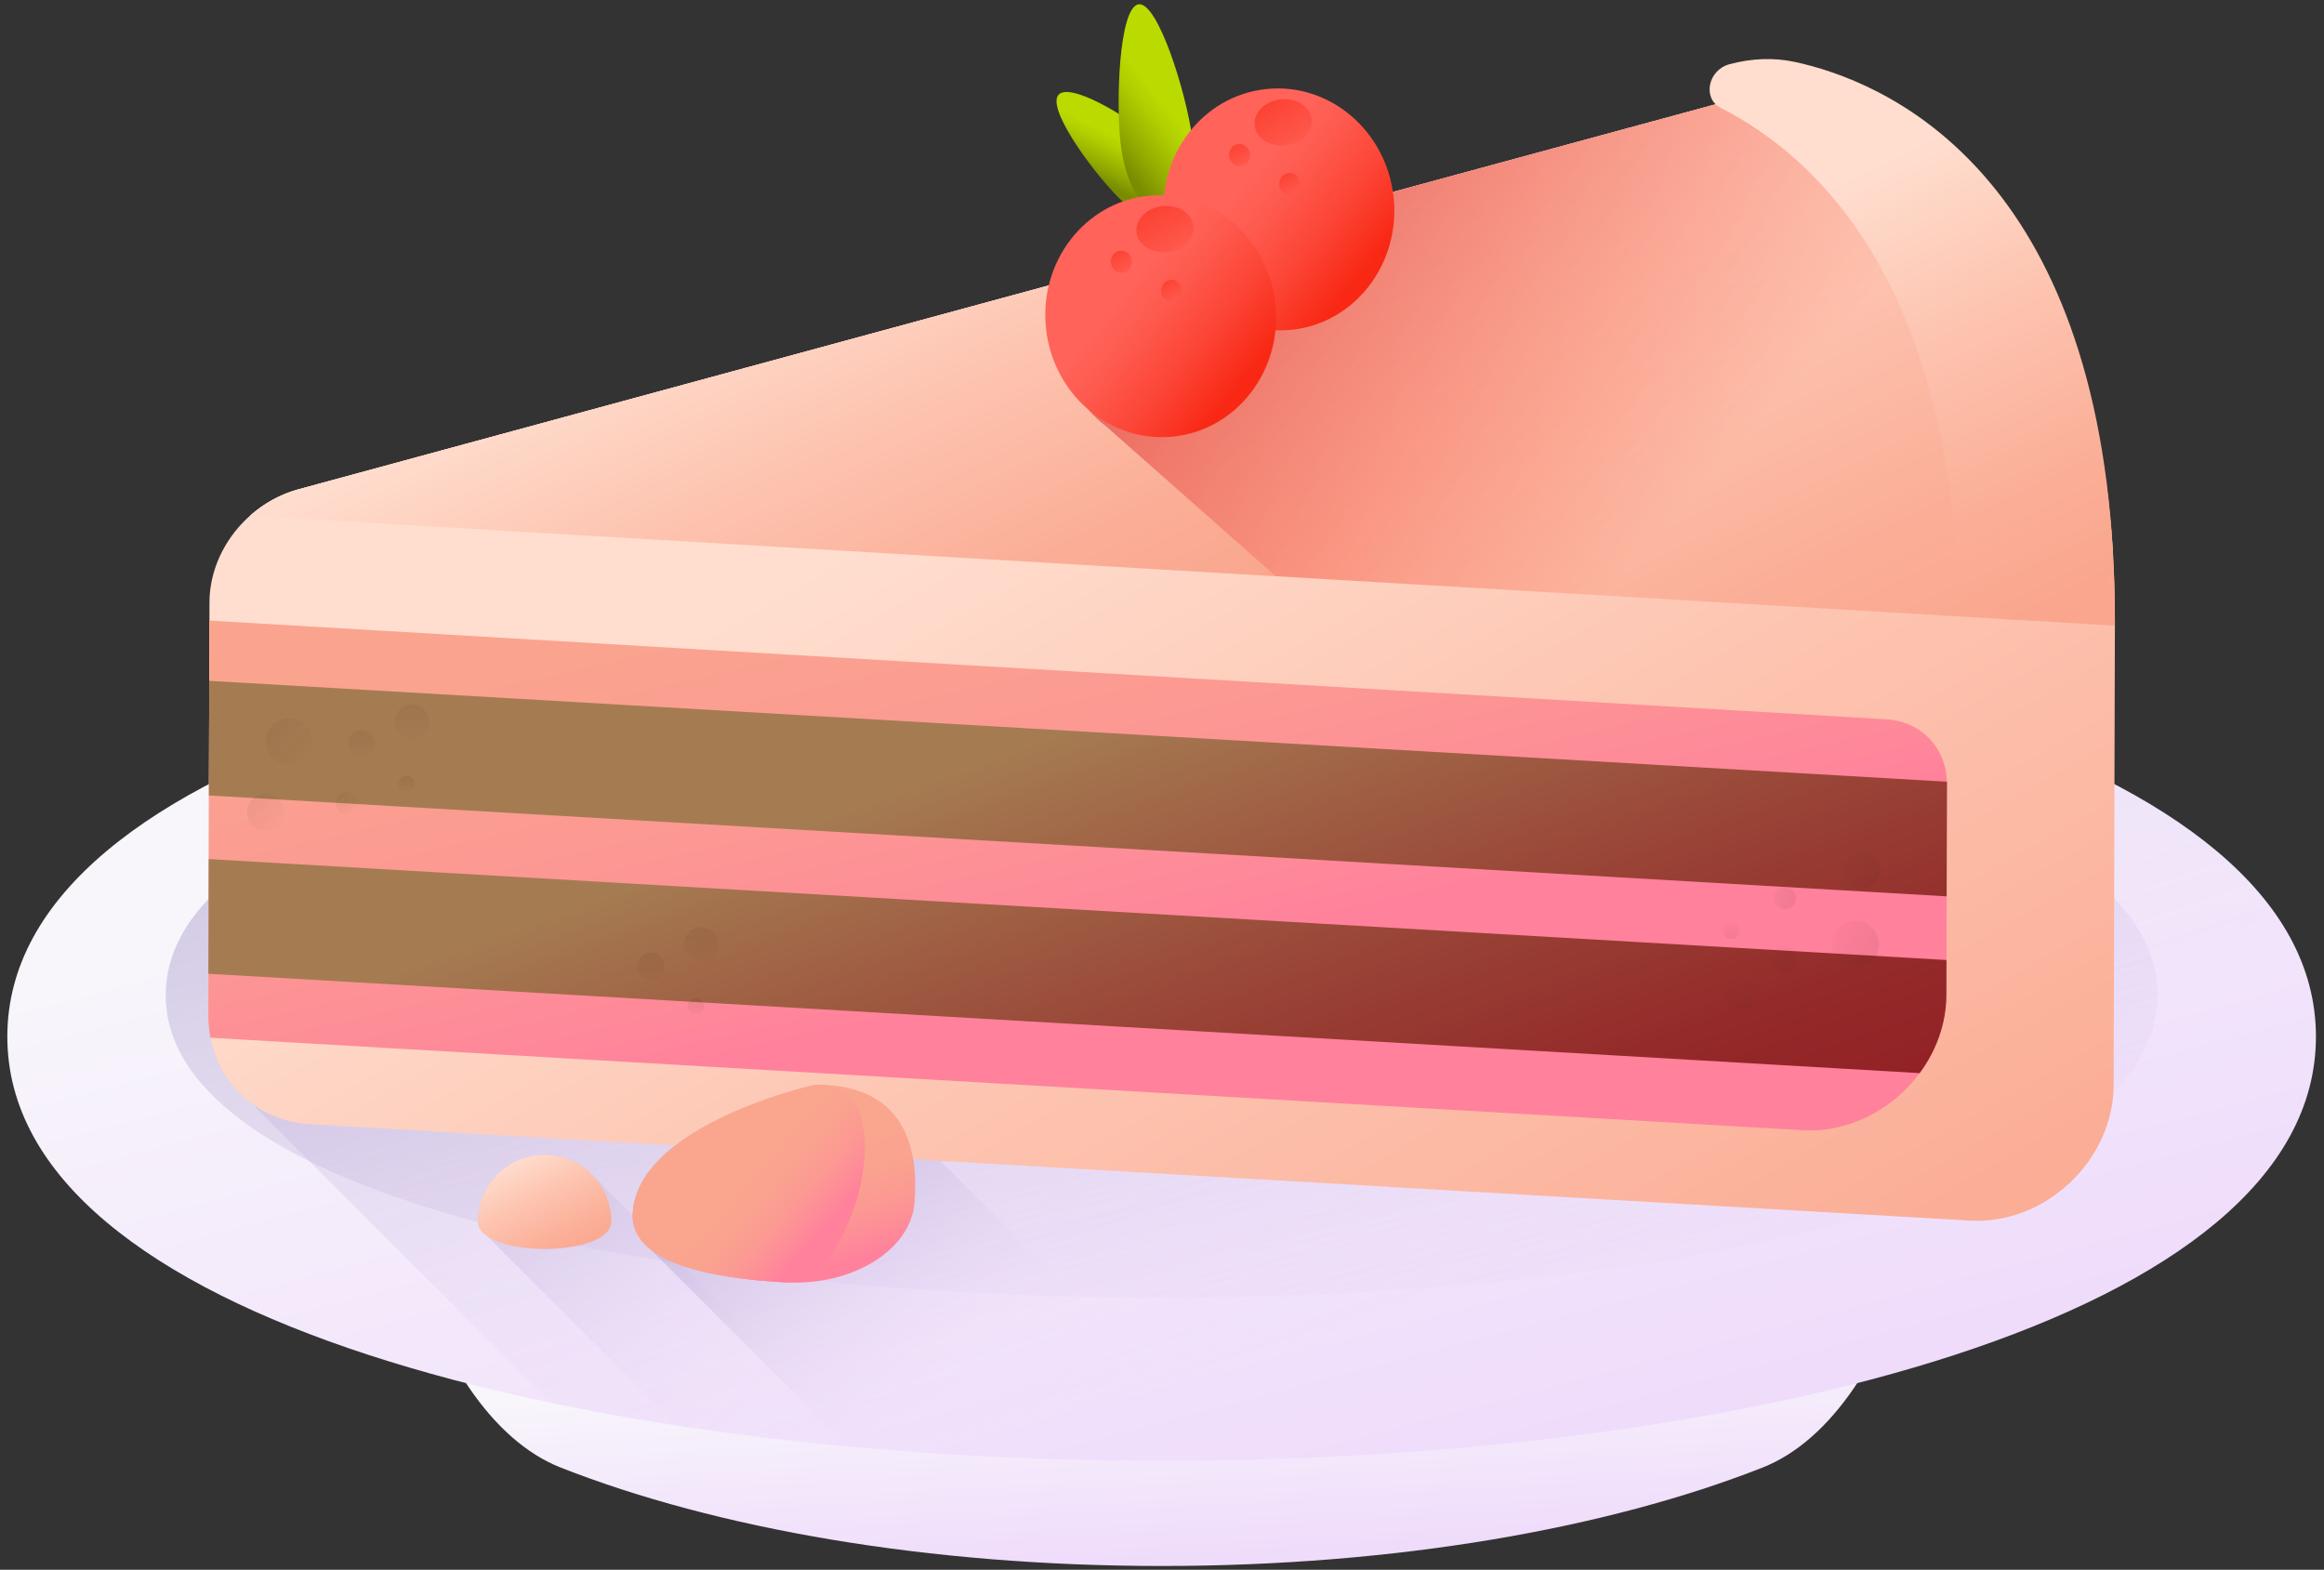 <svg width="151" height="102" viewBox="0 0 151 102" fill="none" xmlns="http://www.w3.org/2000/svg">
<rect x="0" y="0" width="151" height="102" fill="#333333" stroke="none"/>
<path d="M75.475 87.886C56.879 87.886 39.812 85.267 26.444 80.898C28.368 88.137 31.981 93.611 36.436 95.362C46.491 99.317 60.272 101.755 75.475 101.755C90.679 101.755 104.459 99.317 114.514 95.362C118.97 93.61 122.583 88.137 124.506 80.898C111.138 85.267 94.072 87.886 75.475 87.886V87.886Z" fill="url(#paint0_linear_343_7309)"/>
<path d="M150.476 67.36C150.476 104.105 0.476 104.105 0.476 67.36C0.476 30.615 150.476 30.615 150.476 67.36Z" fill="url(#paint1_linear_343_7309)"/>
<path d="M140.181 64.665C140.181 90.862 10.77 90.862 10.77 64.665C10.77 38.468 140.181 38.468 140.181 64.665Z" fill="url(#paint2_linear_343_7309)"/>
<path d="M150.475 67.36C150.475 37.303 50.112 31.834 13.577 50.95C13.559 57.586 13.539 64.76 13.536 65.874L13.536 65.97C13.529 68.36 14.607 70.416 16.341 71.691L35.804 91.155C80.15 100.451 150.475 92.52 150.475 67.36Z" fill="url(#paint3_linear_343_7309)"/>
<path d="M56.223 94.093L38.674 76.543C37.88 75.617 36.703 75.028 35.387 75.028C32.994 75.028 31.055 76.967 31.055 79.36C31.055 79.752 31.29 80.078 31.678 80.341L43.966 92.629C47.927 93.239 52.032 93.727 56.223 94.093V94.093Z" fill="url(#paint4_linear_343_7309)"/>
<path d="M80.523 94.861L58.094 72.431C57.169 71.32 55.689 70.56 53.392 70.481C53.136 70.473 52.88 70.499 52.631 70.561C50.678 71.051 41.407 73.644 41.112 78.84C41.057 79.805 41.497 80.57 42.264 81.177L55.076 93.989C63.349 94.759 71.98 95.049 80.523 94.861V94.861Z" fill="url(#paint5_linear_343_7309)"/>
<path d="M137.399 45.805L137.414 40.549C137.489 13.072 123.442 7.254 117.772 6.025C116.478 5.743 115.102 5.788 113.754 6.153L19.394 31.795C16.065 32.699 13.619 35.805 13.61 39.141C13.61 39.141 13.543 63.732 13.537 65.874L13.537 65.971C13.526 69.833 16.341 72.829 20.197 73.053L127.996 79.313C132.87 79.594 137.318 75.405 137.332 70.519C137.331 70.52 137.392 48.309 137.399 45.805V45.805Z" fill="url(#paint6_linear_343_7309)"/>
<path d="M117.773 6.023C116.478 5.742 115.1 5.788 113.754 6.154L19.394 31.795C18.206 32.117 17.135 32.724 16.243 33.516L137.413 40.651L137.413 40.55C137.489 13.071 123.442 7.253 117.773 6.023V6.023Z" fill="url(#paint7_linear_343_7309)"/>
<path d="M82.883 37.441L16.243 33.516C17.134 32.722 18.207 32.117 19.395 31.794L70.075 18.023C69.462 19.218 69.11 20.553 69.106 21.937C69.1 24.374 70.168 26.434 71.849 27.689L82.883 37.441Z" fill="url(#paint8_linear_343_7309)"/>
<path d="M137.415 40.55L137.415 40.651L123.912 39.857L123.269 39.819L123.181 39.812L82.883 37.441L71.849 27.689C70.168 26.433 69.1 24.373 69.106 21.937C69.11 20.553 69.462 19.217 70.075 18.022L92.505 11.927L113.755 6.152C115.1 5.788 116.478 5.742 117.774 6.023C123.441 7.252 137.49 13.07 137.415 40.55V40.55Z" fill="url(#paint9_linear_343_7309)"/>
<path d="M126.465 64.645L126.502 50.93C126.509 48.645 124.844 46.873 122.565 46.739L13.606 40.323C13.592 45.249 13.541 64.014 13.536 65.874L13.536 65.97C13.534 66.473 13.582 66.961 13.672 67.43L117.129 73.439C122.003 73.72 126.451 69.531 126.465 64.645V64.645Z" fill="url(#paint10_linear_343_7309)"/>
<path d="M126.47 62.38L126.464 64.645C126.459 66.511 125.805 68.278 124.727 69.73L13.541 63.273L13.562 55.821L126.47 62.38Z" fill="url(#paint11_linear_343_7309)"/>
<path d="M126.501 50.931L126.481 58.243L13.573 51.688L13.594 44.239L126.499 50.795C126.501 50.838 126.501 50.884 126.501 50.931V50.931Z" fill="url(#paint12_linear_343_7309)"/>
<path d="M116.604 4.021C115.238 3.728 113.781 3.79 112.361 4.176C110.97 4.554 110.604 6.397 111.799 7.007C118.095 10.221 126.109 18.035 127.177 37.022C127.277 38.8 128.624 40.134 130.412 40.239L132.826 40.344C135.253 40.45 137.428 38.287 137.291 35.88C135.856 10.754 122.242 5.232 116.604 4.021Z" fill="url(#paint13_linear_343_7309)"/>
<path d="M74.992 9.087C76.594 10.561 77.436 12.655 76.873 13.764C76.309 14.874 74.554 14.578 72.952 13.104C71.35 11.63 68.149 7.365 68.712 6.256C69.276 5.147 73.39 7.613 74.992 9.087V9.087Z" fill="url(#paint14_linear_343_7309)"/>
<path d="M77.443 8.835C77.797 11.542 77.052 13.885 75.778 14.069C74.505 14.254 73.186 12.209 72.832 9.502C72.478 6.794 72.702 0.464 73.975 0.28C75.248 0.097 77.089 6.128 77.443 8.835Z" fill="url(#paint15_linear_343_7309)"/>
<path d="M90.547 12.802C91.014 17.121 88.056 20.983 83.941 21.427C79.825 21.872 76.11 18.732 75.644 14.413C75.177 10.094 78.135 6.232 82.25 5.788C86.366 5.343 90.081 8.483 90.547 12.802V12.802Z" fill="url(#paint16_linear_343_7309)"/>
<path d="M85.228 7.751C85.317 8.577 84.559 9.335 83.535 9.446C82.511 9.557 81.608 8.978 81.519 8.152C81.43 7.327 82.188 6.568 83.212 6.457C84.237 6.346 85.139 6.926 85.228 7.751Z" fill="url(#paint17_linear_343_7309)"/>
<path d="M81.216 9.996C81.258 10.389 80.989 10.741 80.614 10.782C80.239 10.822 79.9 10.536 79.858 10.143C79.816 9.749 80.085 9.397 80.46 9.357C80.835 9.316 81.174 9.602 81.216 9.996Z" fill="url(#paint18_linear_343_7309)"/>
<path d="M84.485 11.884C84.528 12.277 84.258 12.629 83.883 12.669C83.508 12.71 83.17 12.424 83.127 12.03C83.085 11.637 83.355 11.285 83.73 11.245C84.104 11.204 84.443 11.49 84.485 11.884Z" fill="url(#paint19_linear_343_7309)"/>
<path d="M82.869 19.739C83.335 24.058 80.378 27.919 76.262 28.364C72.146 28.809 68.432 25.668 67.965 21.349C67.498 17.031 70.456 13.169 74.572 12.724C78.687 12.28 82.402 15.42 82.869 19.739V19.739Z" fill="url(#paint20_linear_343_7309)"/>
<path d="M77.549 14.688C77.639 15.513 76.881 16.272 75.856 16.383C74.832 16.493 73.929 15.914 73.84 15.089C73.751 14.263 74.509 13.505 75.533 13.394C76.558 13.283 77.46 13.863 77.549 14.688Z" fill="url(#paint21_linear_343_7309)"/>
<path d="M73.537 16.932C73.58 17.326 73.31 17.677 72.935 17.718C72.56 17.759 72.222 17.472 72.179 17.079C72.137 16.685 72.406 16.334 72.781 16.293C73.156 16.252 73.495 16.539 73.537 16.932Z" fill="url(#paint22_linear_343_7309)"/>
<path d="M76.807 18.82C76.849 19.214 76.58 19.565 76.205 19.606C75.83 19.646 75.491 19.36 75.449 18.967C75.406 18.573 75.676 18.221 76.051 18.181C76.426 18.14 76.764 18.427 76.807 18.82Z" fill="url(#paint23_linear_343_7309)"/>
<g opacity="0.5">
<g opacity="0.5">
<path opacity="0.5" d="M18.779 49.7C19.615 49.7 20.293 49.022 20.293 48.185C20.293 47.349 19.615 46.671 18.779 46.671C17.942 46.671 17.264 47.349 17.264 48.185C17.264 49.022 17.942 49.7 18.779 49.7Z" fill="url(#paint24_linear_343_7309)"/>
<path opacity="0.5" d="M17.258 53.956C17.918 53.956 18.454 53.421 18.454 52.761C18.454 52.101 17.918 51.565 17.258 51.565C16.598 51.565 16.062 52.101 16.062 52.761C16.062 53.421 16.598 53.956 17.258 53.956Z" fill="url(#paint25_linear_343_7309)"/>
<path opacity="0.5" d="M22.532 52.89C22.93 52.89 23.253 52.567 23.253 52.169C23.253 51.771 22.93 51.448 22.532 51.448C22.134 51.448 21.811 51.771 21.811 52.169C21.811 52.567 22.134 52.89 22.532 52.89Z" fill="url(#paint26_linear_343_7309)"/>
</g>
<g opacity="0.5">
<path opacity="0.5" d="M26.763 48.013C27.381 48.013 27.882 47.512 27.882 46.894C27.882 46.276 27.381 45.775 26.763 45.775C26.145 45.775 25.644 46.276 25.644 46.894C25.644 47.512 26.145 48.013 26.763 48.013Z" fill="url(#paint27_linear_343_7309)"/>
<path opacity="0.5" d="M23.494 49.194C23.982 49.194 24.378 48.799 24.378 48.311C24.378 47.823 23.982 47.427 23.494 47.427C23.006 47.427 22.611 47.823 22.611 48.311C22.611 48.799 23.006 49.194 23.494 49.194Z" fill="url(#paint28_linear_343_7309)"/>
<path opacity="0.5" d="M26.419 51.456C26.713 51.456 26.951 51.218 26.951 50.924C26.951 50.63 26.713 50.391 26.419 50.391C26.125 50.391 25.886 50.63 25.886 50.924C25.886 51.218 26.125 51.456 26.419 51.456Z" fill="url(#paint29_linear_343_7309)"/>
</g>
<g opacity="0.5">
<path opacity="0.5" d="M120.554 62.859C121.39 62.859 122.068 62.181 122.068 61.344C122.068 60.508 121.39 59.83 120.554 59.83C119.718 59.83 119.04 60.508 119.04 61.344C119.04 62.181 119.718 62.859 120.554 62.859Z" fill="url(#paint30_linear_343_7309)"/>
<path opacity="0.5" d="M120.954 57.735C121.614 57.735 122.149 57.2 122.149 56.539C122.149 55.879 121.614 55.344 120.954 55.344C120.294 55.344 119.758 55.879 119.758 56.539C119.758 57.2 120.294 57.735 120.954 57.735Z" fill="url(#paint31_linear_343_7309)"/>
<path opacity="0.5" d="M115.967 59.077C116.366 59.077 116.688 58.755 116.688 58.356C116.688 57.958 116.366 57.636 115.967 57.636C115.569 57.636 115.247 57.958 115.247 58.356C115.247 58.755 115.569 59.077 115.967 59.077Z" fill="url(#paint32_linear_343_7309)"/>
</g>
<g opacity="0.5">
<path opacity="0.5" d="M113.097 65.599C113.715 65.599 114.216 65.098 114.216 64.48C114.216 63.861 113.715 63.361 113.097 63.361C112.479 63.361 111.978 63.861 111.978 64.48C111.978 65.098 112.479 65.599 113.097 65.599Z" fill="url(#paint33_linear_343_7309)"/>
<path opacity="0.5" d="M115.941 63.216C116.429 63.216 116.824 62.821 116.824 62.333C116.824 61.845 116.429 61.449 115.941 61.449C115.453 61.449 115.057 61.845 115.057 62.333C115.057 62.821 115.453 63.216 115.941 63.216Z" fill="url(#paint34_linear_343_7309)"/>
<path opacity="0.5" d="M112.483 61.014C112.777 61.014 113.016 60.776 113.016 60.482C113.016 60.188 112.777 59.949 112.483 59.949C112.189 59.949 111.95 60.188 111.95 60.482C111.95 60.776 112.189 61.014 112.483 61.014Z" fill="url(#paint35_linear_343_7309)"/>
</g>
<g opacity="0.5">
<path opacity="0.5" d="M45.563 62.483C46.181 62.483 46.682 61.982 46.682 61.364C46.682 60.746 46.181 60.245 45.563 60.245C44.945 60.245 44.444 60.746 44.444 61.364C44.444 61.982 44.945 62.483 45.563 62.483Z" fill="url(#paint36_linear_343_7309)"/>
<path opacity="0.5" d="M42.294 63.664C42.782 63.664 43.178 63.269 43.178 62.781C43.178 62.293 42.782 61.898 42.294 61.898C41.806 61.898 41.411 62.293 41.411 62.781C41.411 63.269 41.806 63.664 42.294 63.664Z" fill="url(#paint37_linear_343_7309)"/>
<path opacity="0.5" d="M45.219 65.927C45.513 65.927 45.751 65.688 45.751 65.394C45.751 65.1 45.513 64.861 45.219 64.861C44.925 64.861 44.686 65.1 44.686 65.394C44.686 65.688 44.925 65.927 45.219 65.927Z" fill="url(#paint38_linear_343_7309)"/>
</g>
</g>
<path d="M53.392 70.482C53.136 70.473 52.88 70.499 52.631 70.561C50.678 71.051 41.407 73.644 41.112 78.84C40.928 82.076 46.274 83.077 51.046 83.328C55.403 83.558 59.163 81.235 59.418 78.163C59.707 74.684 58.844 70.669 53.392 70.482V70.482Z" fill="url(#paint39_linear_343_7309)"/>
<path d="M53.392 70.482C53.136 70.473 52.88 70.499 52.631 70.561C50.678 71.051 41.407 73.645 41.112 78.84C40.928 82.076 46.274 83.077 51.046 83.328C55.403 83.558 58.844 70.669 53.392 70.482V70.482Z" fill="url(#paint40_linear_343_7309)"/>
<path d="M39.719 79.36C39.719 81.753 31.055 81.753 31.055 79.36C31.055 76.968 32.994 75.028 35.387 75.028C37.779 75.028 39.719 76.968 39.719 79.36Z" fill="url(#paint41_linear_343_7309)"/>
<defs>
<linearGradient id="paint0_linear_343_7309" x1="75.912" y1="88.107" x2="76.702" y2="101.144" gradientUnits="userSpaceOnUse">
<stop stop-color="#F8F6FB"/>
<stop offset="1" stop-color="#EFDCFB"/>
</linearGradient>
<linearGradient id="paint1_linear_343_7309" x1="69.447" y1="44.608" x2="83.584" y2="97.962" gradientUnits="userSpaceOnUse">
<stop stop-color="#F8F6FB"/>
<stop offset="1" stop-color="#EFDCFB"/>
</linearGradient>
<linearGradient id="paint2_linear_343_7309" x1="82.451" y1="98.02" x2="58.188" y2="-18.003" gradientUnits="userSpaceOnUse">
<stop stop-color="#EFDCFB" stop-opacity="0"/>
<stop offset="0.029" stop-color="#E9D6F7" stop-opacity="0.029"/>
<stop offset="0.22" stop-color="#C5B5DE" stop-opacity="0.22"/>
<stop offset="0.414" stop-color="#AA9BCB" stop-opacity="0.414"/>
<stop offset="0.608" stop-color="#9688BD" stop-opacity="0.608"/>
<stop offset="0.803" stop-color="#8A7DB5" stop-opacity="0.803"/>
<stop offset="1" stop-color="#8679B2"/>
</linearGradient>
<linearGradient id="paint3_linear_343_7309" x1="89.189" y1="86.882" x2="48.012" y2="-31.648" gradientUnits="userSpaceOnUse">
<stop stop-color="#EFDCFB" stop-opacity="0"/>
<stop offset="0.029" stop-color="#E9D6F7" stop-opacity="0.029"/>
<stop offset="0.22" stop-color="#C5B5DE" stop-opacity="0.22"/>
<stop offset="0.414" stop-color="#AA9BCB" stop-opacity="0.414"/>
<stop offset="0.608" stop-color="#9688BD" stop-opacity="0.608"/>
<stop offset="0.803" stop-color="#8A7DB5" stop-opacity="0.803"/>
<stop offset="1" stop-color="#8679B2"/>
</linearGradient>
<linearGradient id="paint4_linear_343_7309" x1="48.32" y1="91.603" x2="4.76" y2="48.044" gradientUnits="userSpaceOnUse">
<stop stop-color="#EFDCFB" stop-opacity="0"/>
<stop offset="0.029" stop-color="#E9D6F7" stop-opacity="0.029"/>
<stop offset="0.22" stop-color="#C5B5DE" stop-opacity="0.22"/>
<stop offset="0.414" stop-color="#AA9BCB" stop-opacity="0.414"/>
<stop offset="0.608" stop-color="#9688BD" stop-opacity="0.608"/>
<stop offset="0.803" stop-color="#8A7DB5" stop-opacity="0.803"/>
<stop offset="1" stop-color="#8679B2"/>
</linearGradient>
<linearGradient id="paint5_linear_343_7309" x1="62.626" y1="89.686" x2="34.391" y2="53.51" gradientUnits="userSpaceOnUse">
<stop stop-color="#EFDCFB" stop-opacity="0"/>
<stop offset="0.029" stop-color="#E9D6F7" stop-opacity="0.029"/>
<stop offset="0.22" stop-color="#C5B5DE" stop-opacity="0.22"/>
<stop offset="0.414" stop-color="#AA9BCB" stop-opacity="0.414"/>
<stop offset="0.608" stop-color="#9688BD" stop-opacity="0.608"/>
<stop offset="0.803" stop-color="#8A7DB5" stop-opacity="0.803"/>
<stop offset="1" stop-color="#8679B2"/>
</linearGradient>
<linearGradient id="paint6_linear_343_7309" x1="66.35" y1="29.15" x2="113.272" y2="111.401" gradientUnits="userSpaceOnUse">
<stop stop-color="#FFDECF"/>
<stop offset="0.379" stop-color="#FDC4B0"/>
<stop offset="0.765" stop-color="#FBAE97"/>
<stop offset="1" stop-color="#FAA68E"/>
</linearGradient>
<linearGradient id="paint7_linear_343_7309" x1="73.012" y1="21.65" x2="91.674" y2="60.615" gradientUnits="userSpaceOnUse">
<stop stop-color="#FFDECF"/>
<stop offset="0.379" stop-color="#FDC4B0"/>
<stop offset="0.765" stop-color="#FBAE97"/>
<stop offset="1" stop-color="#FAA68E"/>
</linearGradient>
<linearGradient id="paint8_linear_343_7309" x1="43.498" y1="20.092" x2="57.581" y2="49.497" gradientUnits="userSpaceOnUse">
<stop stop-color="#FFDECF"/>
<stop offset="0.379" stop-color="#FDC4B0"/>
<stop offset="0.765" stop-color="#FBAE97"/>
<stop offset="1" stop-color="#FAA68E"/>
</linearGradient>
<linearGradient id="paint9_linear_343_7309" x1="111.895" y1="29.923" x2="72.452" y2="-5.151" gradientUnits="userSpaceOnUse">
<stop stop-color="#F82814" stop-opacity="0"/>
<stop offset="0.246" stop-color="#F12817" stop-opacity="0.246"/>
<stop offset="0.608" stop-color="#DD2820" stop-opacity="0.608"/>
<stop offset="1" stop-color="#C0272D"/>
</linearGradient>
<linearGradient id="paint10_linear_343_7309" x1="65.257" y1="20.968" x2="74.924" y2="62.671" gradientUnits="userSpaceOnUse">
<stop stop-color="#FAA68E"/>
<stop offset="0.353" stop-color="#FAA38F"/>
<stop offset="0.651" stop-color="#FC9893"/>
<stop offset="0.929" stop-color="#FE879A"/>
<stop offset="1" stop-color="#FF819C"/>
</linearGradient>
<linearGradient id="paint11_linear_343_7309" x1="66.228" y1="48.37" x2="79.649" y2="85.915" gradientUnits="userSpaceOnUse">
<stop stop-color="#A57C52"/>
<stop offset="0.134" stop-color="#A26C4A"/>
<stop offset="0.515" stop-color="#994336"/>
<stop offset="0.817" stop-color="#942A2A"/>
<stop offset="1" stop-color="#922125"/>
</linearGradient>
<linearGradient id="paint12_linear_343_7309" x1="69.02" y1="47.372" x2="82.442" y2="84.916" gradientUnits="userSpaceOnUse">
<stop stop-color="#A57C52"/>
<stop offset="0.134" stop-color="#A26C4A"/>
<stop offset="0.515" stop-color="#994336"/>
<stop offset="0.817" stop-color="#942A2A"/>
<stop offset="1" stop-color="#922125"/>
</linearGradient>
<linearGradient id="paint13_linear_343_7309" x1="121.681" y1="10.761" x2="134.942" y2="38.449" gradientUnits="userSpaceOnUse">
<stop stop-color="#FFDECF"/>
<stop offset="0.379" stop-color="#FDC4B0"/>
<stop offset="0.765" stop-color="#FBAE97"/>
<stop offset="1" stop-color="#FAA68E"/>
</linearGradient>
<linearGradient id="paint14_linear_343_7309" x1="73.203" y1="9.276" x2="71.859" y2="11.991" gradientUnits="userSpaceOnUse">
<stop stop-color="#BADA00"/>
<stop offset="0.227" stop-color="#B0CE00"/>
<stop offset="0.638" stop-color="#95AE00"/>
<stop offset="1" stop-color="#798C00"/>
</linearGradient>
<linearGradient id="paint15_linear_343_7309" x1="75.786" y1="7.021" x2="72.164" y2="9.878" gradientUnits="userSpaceOnUse">
<stop stop-color="#BADA00"/>
<stop offset="0.227" stop-color="#B0CE00"/>
<stop offset="0.638" stop-color="#95AE00"/>
<stop offset="1" stop-color="#798C00"/>
</linearGradient>
<linearGradient id="paint16_linear_343_7309" x1="80.927" y1="11.827" x2="88.462" y2="17.886" gradientUnits="userSpaceOnUse">
<stop stop-color="#FF6359"/>
<stop offset="0.224" stop-color="#FE5B50"/>
<stop offset="0.595" stop-color="#FC4637"/>
<stop offset="1" stop-color="#F82814"/>
</linearGradient>
<linearGradient id="paint17_linear_343_7309" x1="85.346" y1="11.265" x2="81.093" y2="4.085" gradientUnits="userSpaceOnUse">
<stop stop-color="#FF6359"/>
<stop offset="0.224" stop-color="#FE5B50"/>
<stop offset="0.595" stop-color="#FC4637"/>
<stop offset="1" stop-color="#F82814"/>
</linearGradient>
<linearGradient id="paint18_linear_343_7309" x1="81.421" y1="11.544" x2="79.496" y2="8.294" gradientUnits="userSpaceOnUse">
<stop stop-color="#FF6359"/>
<stop offset="0.224" stop-color="#FE5B50"/>
<stop offset="0.595" stop-color="#FC4637"/>
<stop offset="1" stop-color="#F82814"/>
</linearGradient>
<linearGradient id="paint19_linear_343_7309" x1="84.691" y1="13.429" x2="82.766" y2="10.18" gradientUnits="userSpaceOnUse">
<stop stop-color="#FF6359"/>
<stop offset="0.224" stop-color="#FE5B50"/>
<stop offset="0.595" stop-color="#FC4637"/>
<stop offset="1" stop-color="#F82814"/>
</linearGradient>
<linearGradient id="paint20_linear_343_7309" x1="73.253" y1="18.767" x2="80.788" y2="24.826" gradientUnits="userSpaceOnUse">
<stop stop-color="#FF6359"/>
<stop offset="0.224" stop-color="#FE5B50"/>
<stop offset="0.595" stop-color="#FC4637"/>
<stop offset="1" stop-color="#F82814"/>
</linearGradient>
<linearGradient id="paint21_linear_343_7309" x1="77.672" y1="18.205" x2="73.419" y2="11.024" gradientUnits="userSpaceOnUse">
<stop stop-color="#FF6359"/>
<stop offset="0.224" stop-color="#FE5B50"/>
<stop offset="0.595" stop-color="#FC4637"/>
<stop offset="1" stop-color="#F82814"/>
</linearGradient>
<linearGradient id="paint22_linear_343_7309" x1="73.747" y1="18.483" x2="71.822" y2="15.234" gradientUnits="userSpaceOnUse">
<stop stop-color="#FF6359"/>
<stop offset="0.224" stop-color="#FE5B50"/>
<stop offset="0.595" stop-color="#FC4637"/>
<stop offset="1" stop-color="#F82814"/>
</linearGradient>
<linearGradient id="paint23_linear_343_7309" x1="77.017" y1="20.369" x2="75.092" y2="17.12" gradientUnits="userSpaceOnUse">
<stop stop-color="#FF6359"/>
<stop offset="0.224" stop-color="#FE5B50"/>
<stop offset="0.595" stop-color="#FC4637"/>
<stop offset="1" stop-color="#F82814"/>
</linearGradient>
<linearGradient id="paint24_linear_343_7309" x1="20.194" y1="50.002" x2="14.707" y2="45.385" gradientUnits="userSpaceOnUse">
<stop stop-color="#42210B" stop-opacity="0"/>
<stop offset="1" stop-color="#42210B"/>
</linearGradient>
<linearGradient id="paint25_linear_343_7309" x1="18.299" y1="54.265" x2="13.968" y2="50.62" gradientUnits="userSpaceOnUse">
<stop stop-color="#42210B" stop-opacity="0"/>
<stop offset="1" stop-color="#42210B"/>
</linearGradient>
<linearGradient id="paint26_linear_343_7309" x1="23.021" y1="53.21" x2="20.41" y2="51.012" gradientUnits="userSpaceOnUse">
<stop stop-color="#42210B" stop-opacity="0"/>
<stop offset="1" stop-color="#42210B"/>
</linearGradient>
<linearGradient id="paint27_linear_343_7309" x1="26.818" y1="49.001" x2="26.655" y2="43.704" gradientUnits="userSpaceOnUse">
<stop stop-color="#42210B" stop-opacity="0"/>
<stop offset="1" stop-color="#42210B"/>
</linearGradient>
<linearGradient id="paint28_linear_343_7309" x1="23.537" y1="50.06" x2="23.408" y2="45.878" gradientUnits="userSpaceOnUse">
<stop stop-color="#42210B" stop-opacity="0"/>
<stop offset="1" stop-color="#42210B"/>
</linearGradient>
<linearGradient id="paint29_linear_343_7309" x1="26.447" y1="52.139" x2="26.369" y2="49.618" gradientUnits="userSpaceOnUse">
<stop stop-color="#42210B" stop-opacity="0"/>
<stop offset="1" stop-color="#42210B"/>
</linearGradient>
<linearGradient id="paint30_linear_343_7309" x1="118.102" y1="60.35" x2="124.523" y2="63.541" gradientUnits="userSpaceOnUse">
<stop stop-color="#42210B" stop-opacity="0"/>
<stop offset="1" stop-color="#42210B"/>
</linearGradient>
<linearGradient id="paint31_linear_343_7309" x1="118.936" y1="55.76" x2="124.005" y2="58.279" gradientUnits="userSpaceOnUse">
<stop stop-color="#42210B" stop-opacity="0"/>
<stop offset="1" stop-color="#42210B"/>
</linearGradient>
<linearGradient id="paint32_linear_343_7309" x1="114.597" y1="57.9" x2="117.653" y2="59.419" gradientUnits="userSpaceOnUse">
<stop stop-color="#42210B" stop-opacity="0"/>
<stop offset="1" stop-color="#42210B"/>
</linearGradient>
<linearGradient id="paint33_linear_343_7309" x1="112.8" y1="62.887" x2="114.204" y2="67.994" gradientUnits="userSpaceOnUse">
<stop stop-color="#42210B" stop-opacity="0"/>
<stop offset="1" stop-color="#42210B"/>
</linearGradient>
<linearGradient id="paint34_linear_343_7309" x1="115.738" y1="61.086" x2="116.847" y2="65.118" gradientUnits="userSpaceOnUse">
<stop stop-color="#42210B" stop-opacity="0"/>
<stop offset="1" stop-color="#42210B"/>
</linearGradient>
<linearGradient id="paint35_linear_343_7309" x1="112.423" y1="59.75" x2="113.091" y2="62.181" gradientUnits="userSpaceOnUse">
<stop stop-color="#42210B" stop-opacity="0"/>
<stop offset="1" stop-color="#42210B"/>
</linearGradient>
<linearGradient id="paint36_linear_343_7309" x1="45.627" y1="63.476" x2="45.463" y2="58.179" gradientUnits="userSpaceOnUse">
<stop stop-color="#42210B" stop-opacity="0"/>
<stop offset="1" stop-color="#42210B"/>
</linearGradient>
<linearGradient id="paint37_linear_343_7309" x1="42.345" y1="64.535" x2="42.217" y2="60.353" gradientUnits="userSpaceOnUse">
<stop stop-color="#42210B" stop-opacity="0"/>
<stop offset="1" stop-color="#42210B"/>
</linearGradient>
<linearGradient id="paint38_linear_343_7309" x1="45.255" y1="66.615" x2="45.177" y2="64.094" gradientUnits="userSpaceOnUse">
<stop stop-color="#42210B" stop-opacity="0"/>
<stop offset="1" stop-color="#42210B"/>
</linearGradient>
<linearGradient id="paint39_linear_343_7309" x1="49.521" y1="75.067" x2="52.076" y2="82.967" gradientUnits="userSpaceOnUse">
<stop stop-color="#FAA68E"/>
<stop offset="0.353" stop-color="#FAA38F"/>
<stop offset="0.651" stop-color="#FC9893"/>
<stop offset="0.929" stop-color="#FE879A"/>
<stop offset="1" stop-color="#FF819C"/>
</linearGradient>
<linearGradient id="paint40_linear_343_7309" x1="48.171" y1="75.723" x2="53.232" y2="80.164" gradientUnits="userSpaceOnUse">
<stop stop-color="#FAA68E"/>
<stop offset="0.353" stop-color="#FAA38F"/>
<stop offset="0.651" stop-color="#FC9893"/>
<stop offset="0.929" stop-color="#FE879A"/>
<stop offset="1" stop-color="#FF819C"/>
</linearGradient>
<linearGradient id="paint41_linear_343_7309" x1="33.422" y1="75.174" x2="37.099" y2="82.233" gradientUnits="userSpaceOnUse">
<stop stop-color="#FFDECF"/>
<stop offset="0.379" stop-color="#FDC4B0"/>
<stop offset="0.765" stop-color="#FBAE97"/>
<stop offset="1" stop-color="#FAA68E"/>
</linearGradient>
</defs>
</svg>
